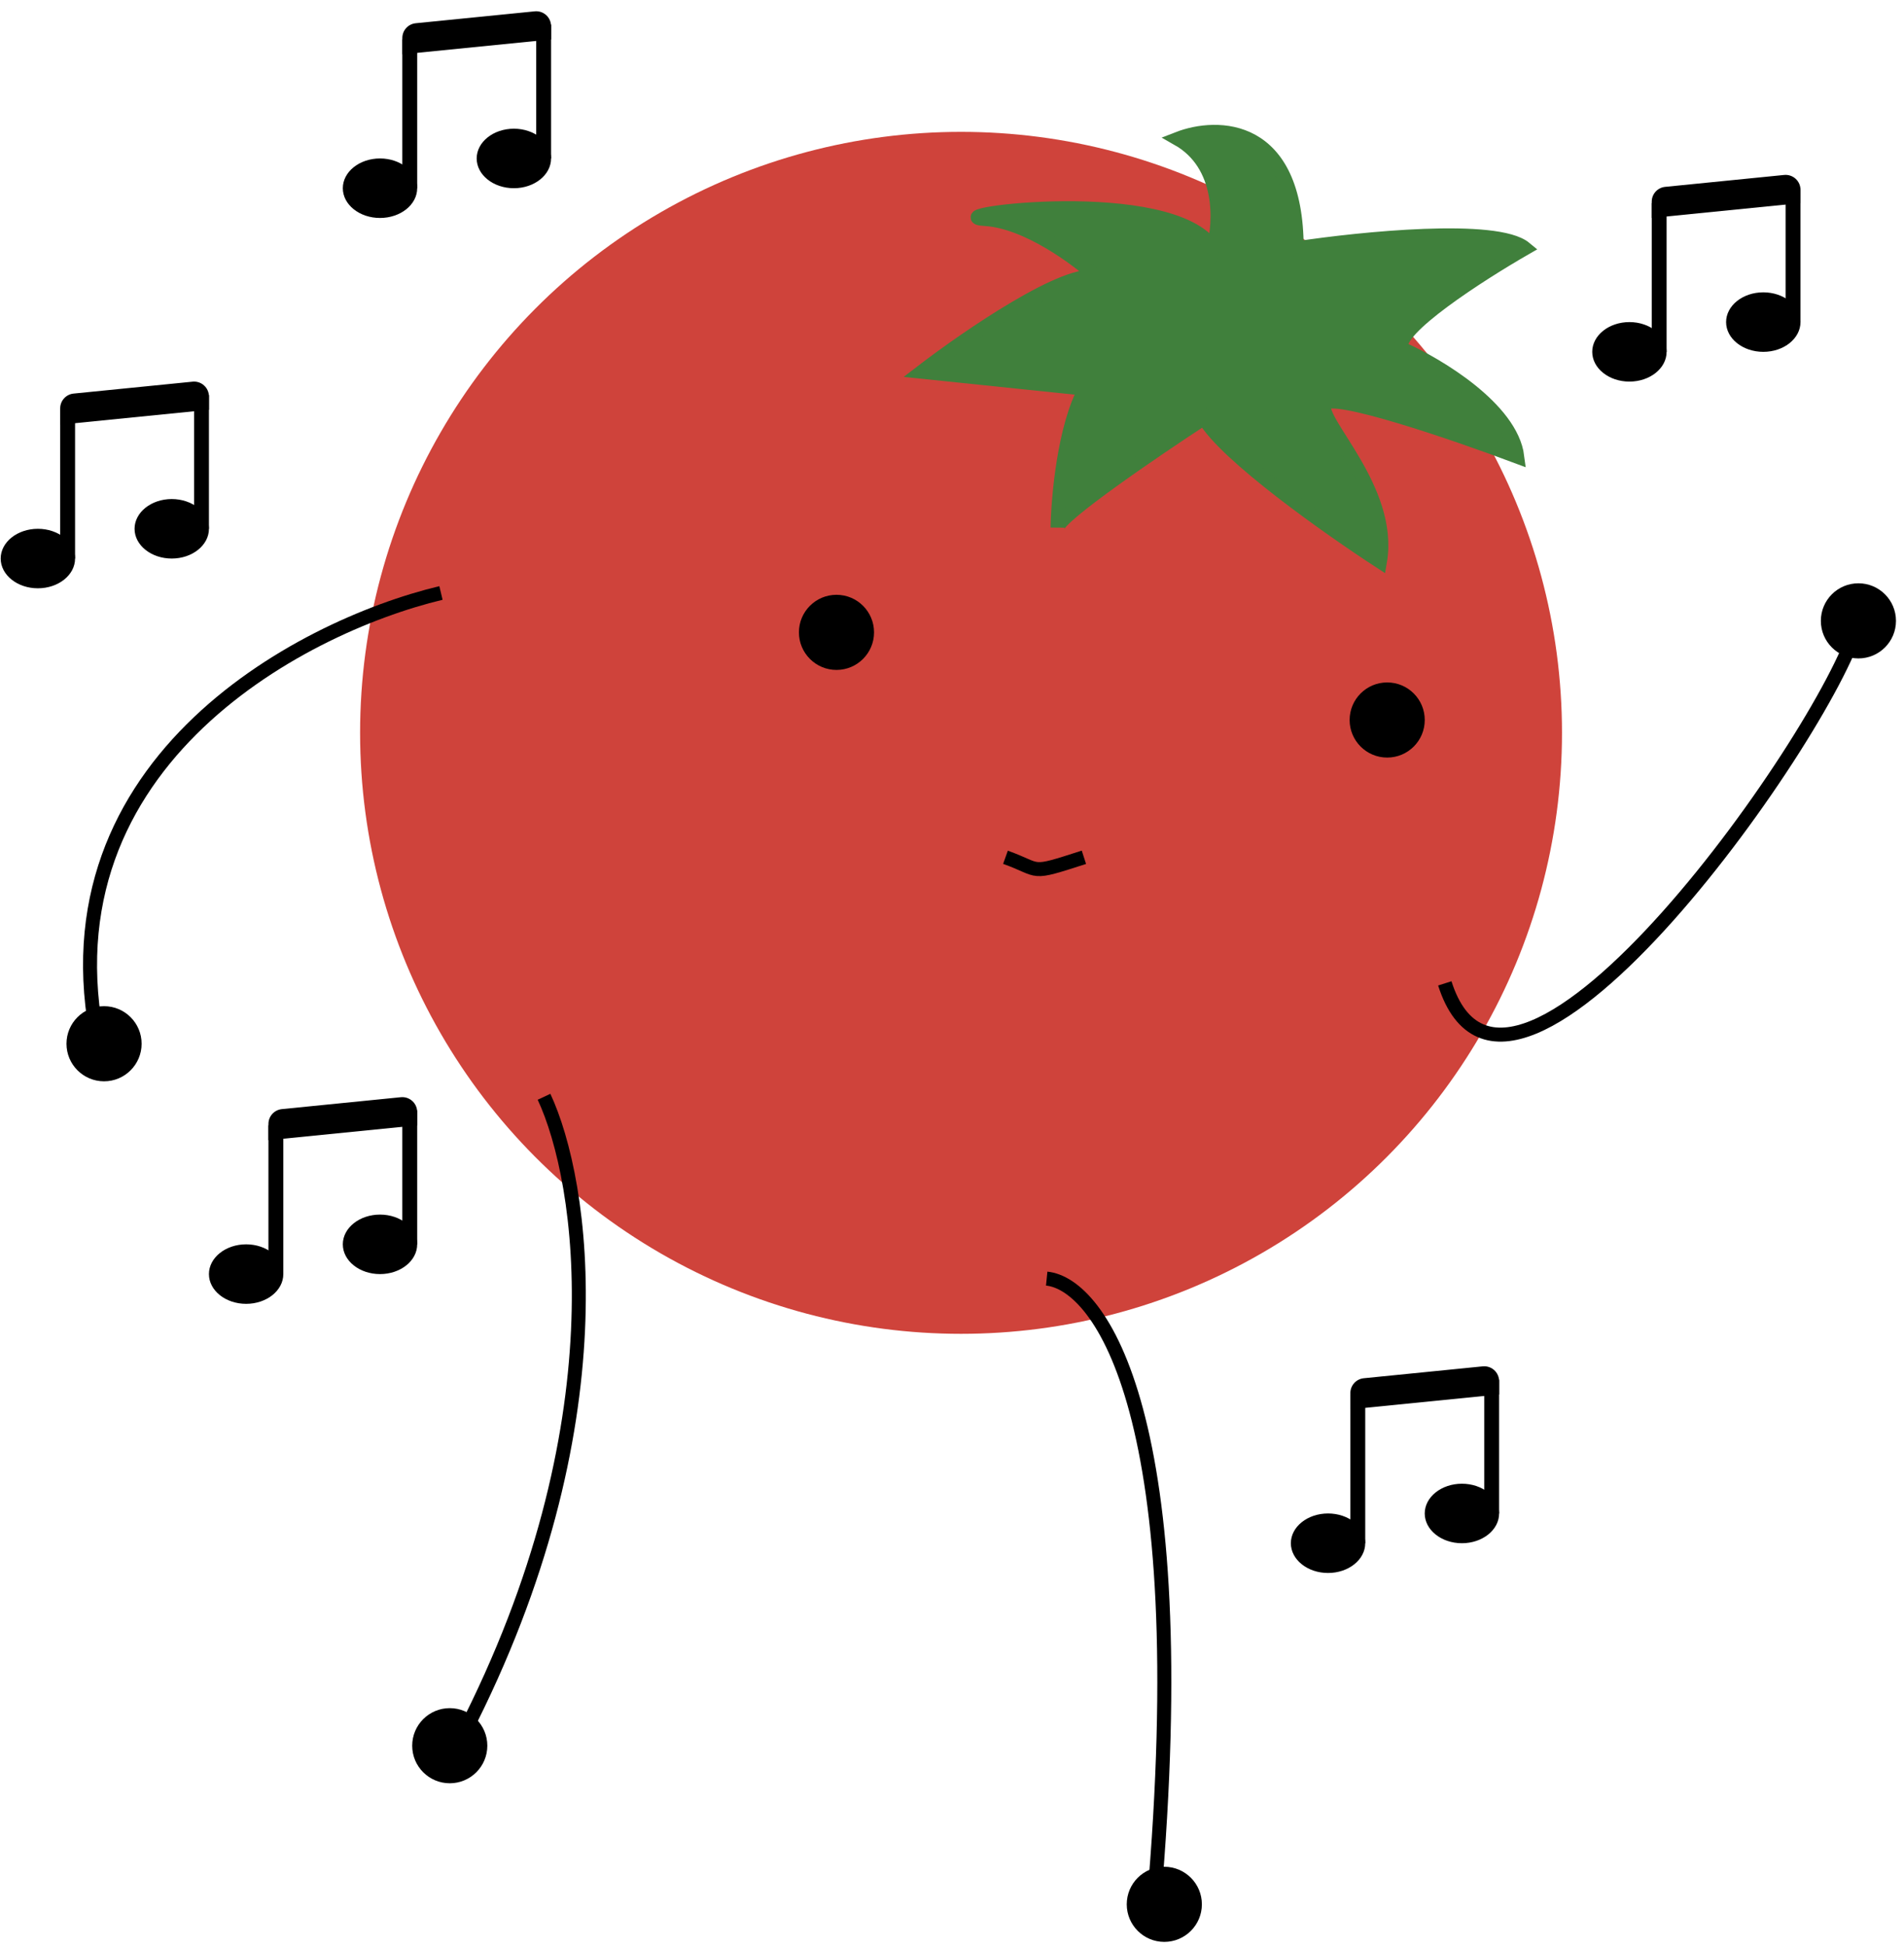 <svg width="136" height="139" viewBox="0 0 136 139" fill="none" xmlns="http://www.w3.org/2000/svg">
<circle cx="68.646" cy="52.343" r="42.925" fill="#CF433B"/>
<path d="M77.525 27.764C76.026 30.496 75.578 35.513 75.541 37.68C75.541 36.887 82.519 32.134 86.009 29.857C87.507 32.501 95.007 37.79 98.57 40.104C99.451 34.925 94.052 30.077 94.603 28.865C95.044 27.896 103.969 30.959 108.376 32.612C107.936 29.174 102.684 26.037 100.113 24.898C99.496 23.576 105.732 19.573 108.927 17.736C106.9 16.062 97.211 17.039 92.62 17.736C92.62 8.834 86.964 8.812 84.136 9.913C87.397 11.765 87.184 15.9 86.67 17.736C83.695 13.109 66.616 15.423 70.362 15.643C73.359 15.819 76.974 18.508 78.406 19.83C76.29 19.125 69.15 24.017 65.845 26.552L77.525 27.764Z" fill="#40803C" stroke="#40803C"/>
<circle cx="59.749" cy="45.166" r="2.683" fill="black"/>
<circle cx="7.432" cy="74.549" r="2.683" fill="black"/>
<circle cx="132.744" cy="44.345" r="2.683" fill="black"/>
<circle cx="83.165" cy="136.015" r="2.683" fill="black"/>
<circle cx="32.126" cy="124.686" r="2.683" fill="black"/>
<circle cx="99.085" cy="51.426" r="2.683" fill="black"/>
<path d="M71.82 61.231C74.461 62.177 73.407 62.528 77.422 61.231" stroke="black"/>
<path d="M103.2 70.237C107.848 84.843 131.151 51.515 132.744 44.345" stroke="black"/>
<path d="M74.764 91.324C78.584 91.706 85.459 101.179 82.404 136.015" stroke="black"/>
<path d="M31.498 42.353C21.318 44.788 2.22 54.835 7.265 75.549" stroke="black"/>
<path d="M38.859 78.337C41.66 84.321 44.436 101.79 33.129 123.792" stroke="black"/>
<path d="M119.043 25.13C119.043 26.304 117.853 27.255 116.387 27.255C114.921 27.255 113.731 26.304 113.731 25.13C113.731 23.957 114.921 23.005 116.387 23.005C117.853 23.005 119.043 23.957 119.043 25.13ZM128.606 23.005C128.606 24.179 127.416 25.13 125.95 25.13C124.483 25.13 123.293 24.179 123.293 23.005C123.293 21.831 124.483 20.88 125.95 20.88C127.416 20.88 128.606 21.831 128.606 23.005Z" fill="black"/>
<path fill-rule="evenodd" clip-rule="evenodd" d="M127.543 23.005V13.443H128.606V23.005H127.543ZM119.043 14.505V25.13H117.981V14.505H119.043Z" fill="black"/>
<path d="M117.981 14.404C117.981 14.141 118.079 13.887 118.255 13.691C118.432 13.496 118.675 13.373 118.937 13.347L127.437 12.497C127.585 12.482 127.734 12.498 127.875 12.545C128.016 12.591 128.146 12.667 128.256 12.766C128.366 12.866 128.454 12.987 128.515 13.123C128.575 13.259 128.606 13.406 128.606 13.554V14.505L117.981 15.568V14.404Z" fill="black"/>
<path d="M20.237 91.001C20.237 92.176 19.047 93.126 17.581 93.126C16.114 93.126 14.924 92.176 14.924 91.001C14.924 89.829 16.114 88.876 17.581 88.876C19.047 88.876 20.237 89.829 20.237 91.001ZM29.799 88.876C29.799 90.051 28.609 91.001 27.143 91.001C25.677 91.001 24.487 90.051 24.487 88.876C24.487 87.703 25.677 86.751 27.143 86.751C28.609 86.751 29.799 87.703 29.799 88.876Z" fill="black"/>
<path fill-rule="evenodd" clip-rule="evenodd" d="M28.737 88.876V79.314H29.799V88.876H28.737ZM20.237 80.376V91.001H19.174V80.376H20.237Z" fill="black"/>
<path d="M19.174 80.276C19.174 80.012 19.272 79.758 19.449 79.563C19.625 79.368 19.869 79.245 20.131 79.218L28.631 78.368C28.778 78.354 28.927 78.37 29.069 78.416C29.21 78.463 29.339 78.538 29.45 78.638C29.56 78.737 29.648 78.859 29.708 78.995C29.768 79.13 29.799 79.277 29.799 79.426V80.376L19.174 81.439V80.276Z" fill="black"/>
<path d="M5.362 39.894C5.362 41.068 4.172 42.019 2.706 42.019C1.239 42.019 0.049 41.068 0.049 39.894C0.049 38.721 1.239 37.769 2.706 37.769C4.172 37.769 5.362 38.721 5.362 39.894ZM14.924 37.769C14.924 38.943 13.734 39.894 12.268 39.894C10.802 39.894 9.612 38.943 9.612 37.769C9.612 36.595 10.802 35.644 12.268 35.644C13.734 35.644 14.924 36.595 14.924 37.769Z" fill="black"/>
<path fill-rule="evenodd" clip-rule="evenodd" d="M13.862 37.769V28.206H14.924V37.769H13.862ZM5.362 29.269V39.894H4.299V29.269H5.362Z" fill="black"/>
<path d="M4.299 29.168C4.299 28.904 4.397 28.651 4.574 28.455C4.751 28.26 4.993 28.137 5.256 28.111L13.756 27.261C13.903 27.246 14.053 27.262 14.194 27.308C14.335 27.355 14.464 27.43 14.575 27.53C14.685 27.63 14.773 27.751 14.833 27.887C14.893 28.023 14.924 28.169 14.924 28.318V29.269L4.299 30.331V29.168Z" fill="black"/>
<path d="M97.516 110.224C97.516 111.398 96.326 112.349 94.86 112.349C93.394 112.349 92.204 111.398 92.204 110.224C92.204 109.051 93.394 108.099 94.86 108.099C96.326 108.099 97.516 109.051 97.516 110.224ZM107.079 108.099C107.079 109.273 105.889 110.224 104.422 110.224C102.956 110.224 101.766 109.273 101.766 108.099C101.766 106.925 102.956 105.974 104.422 105.974C105.889 105.974 107.079 106.925 107.079 108.099Z" fill="black"/>
<path fill-rule="evenodd" clip-rule="evenodd" d="M106.016 108.099V98.536H107.079V108.099H106.016ZM97.516 99.599V110.224H96.454V99.599H97.516Z" fill="black"/>
<path d="M96.454 99.498C96.454 99.235 96.551 98.981 96.728 98.785C96.905 98.59 97.148 98.467 97.41 98.441L105.91 97.591C106.058 97.576 106.207 97.592 106.348 97.639C106.489 97.685 106.619 97.76 106.729 97.86C106.839 97.96 106.927 98.081 106.987 98.217C107.047 98.353 107.079 98.499 107.079 98.648V99.599L96.454 100.661V99.498Z" fill="black"/>
<path d="M29.799 13.443C29.799 14.617 28.609 15.568 27.143 15.568C25.677 15.568 24.487 14.617 24.487 13.443C24.487 12.27 25.677 11.318 27.143 11.318C28.609 11.318 29.799 12.27 29.799 13.443ZM39.362 11.318C39.362 12.492 38.172 13.443 36.706 13.443C35.239 13.443 34.049 12.492 34.049 11.318C34.049 10.144 35.239 9.193 36.706 9.193C38.172 9.193 39.362 10.144 39.362 11.318Z" fill="black"/>
<path fill-rule="evenodd" clip-rule="evenodd" d="M38.299 11.318V1.755H39.362V11.318H38.299ZM29.799 2.818V13.443H28.737V2.818H29.799Z" fill="black"/>
<path d="M28.737 2.717C28.737 2.453 28.835 2.199 29.011 2.004C29.188 1.809 29.431 1.686 29.693 1.66L38.193 0.81C38.341 0.795 38.49 0.811 38.631 0.857C38.772 0.904 38.902 0.979 39.012 1.079C39.122 1.178 39.21 1.3 39.27 1.436C39.331 1.571 39.362 1.718 39.362 1.867V2.818L28.737 3.88V2.717Z" fill="black"/>
</svg>
